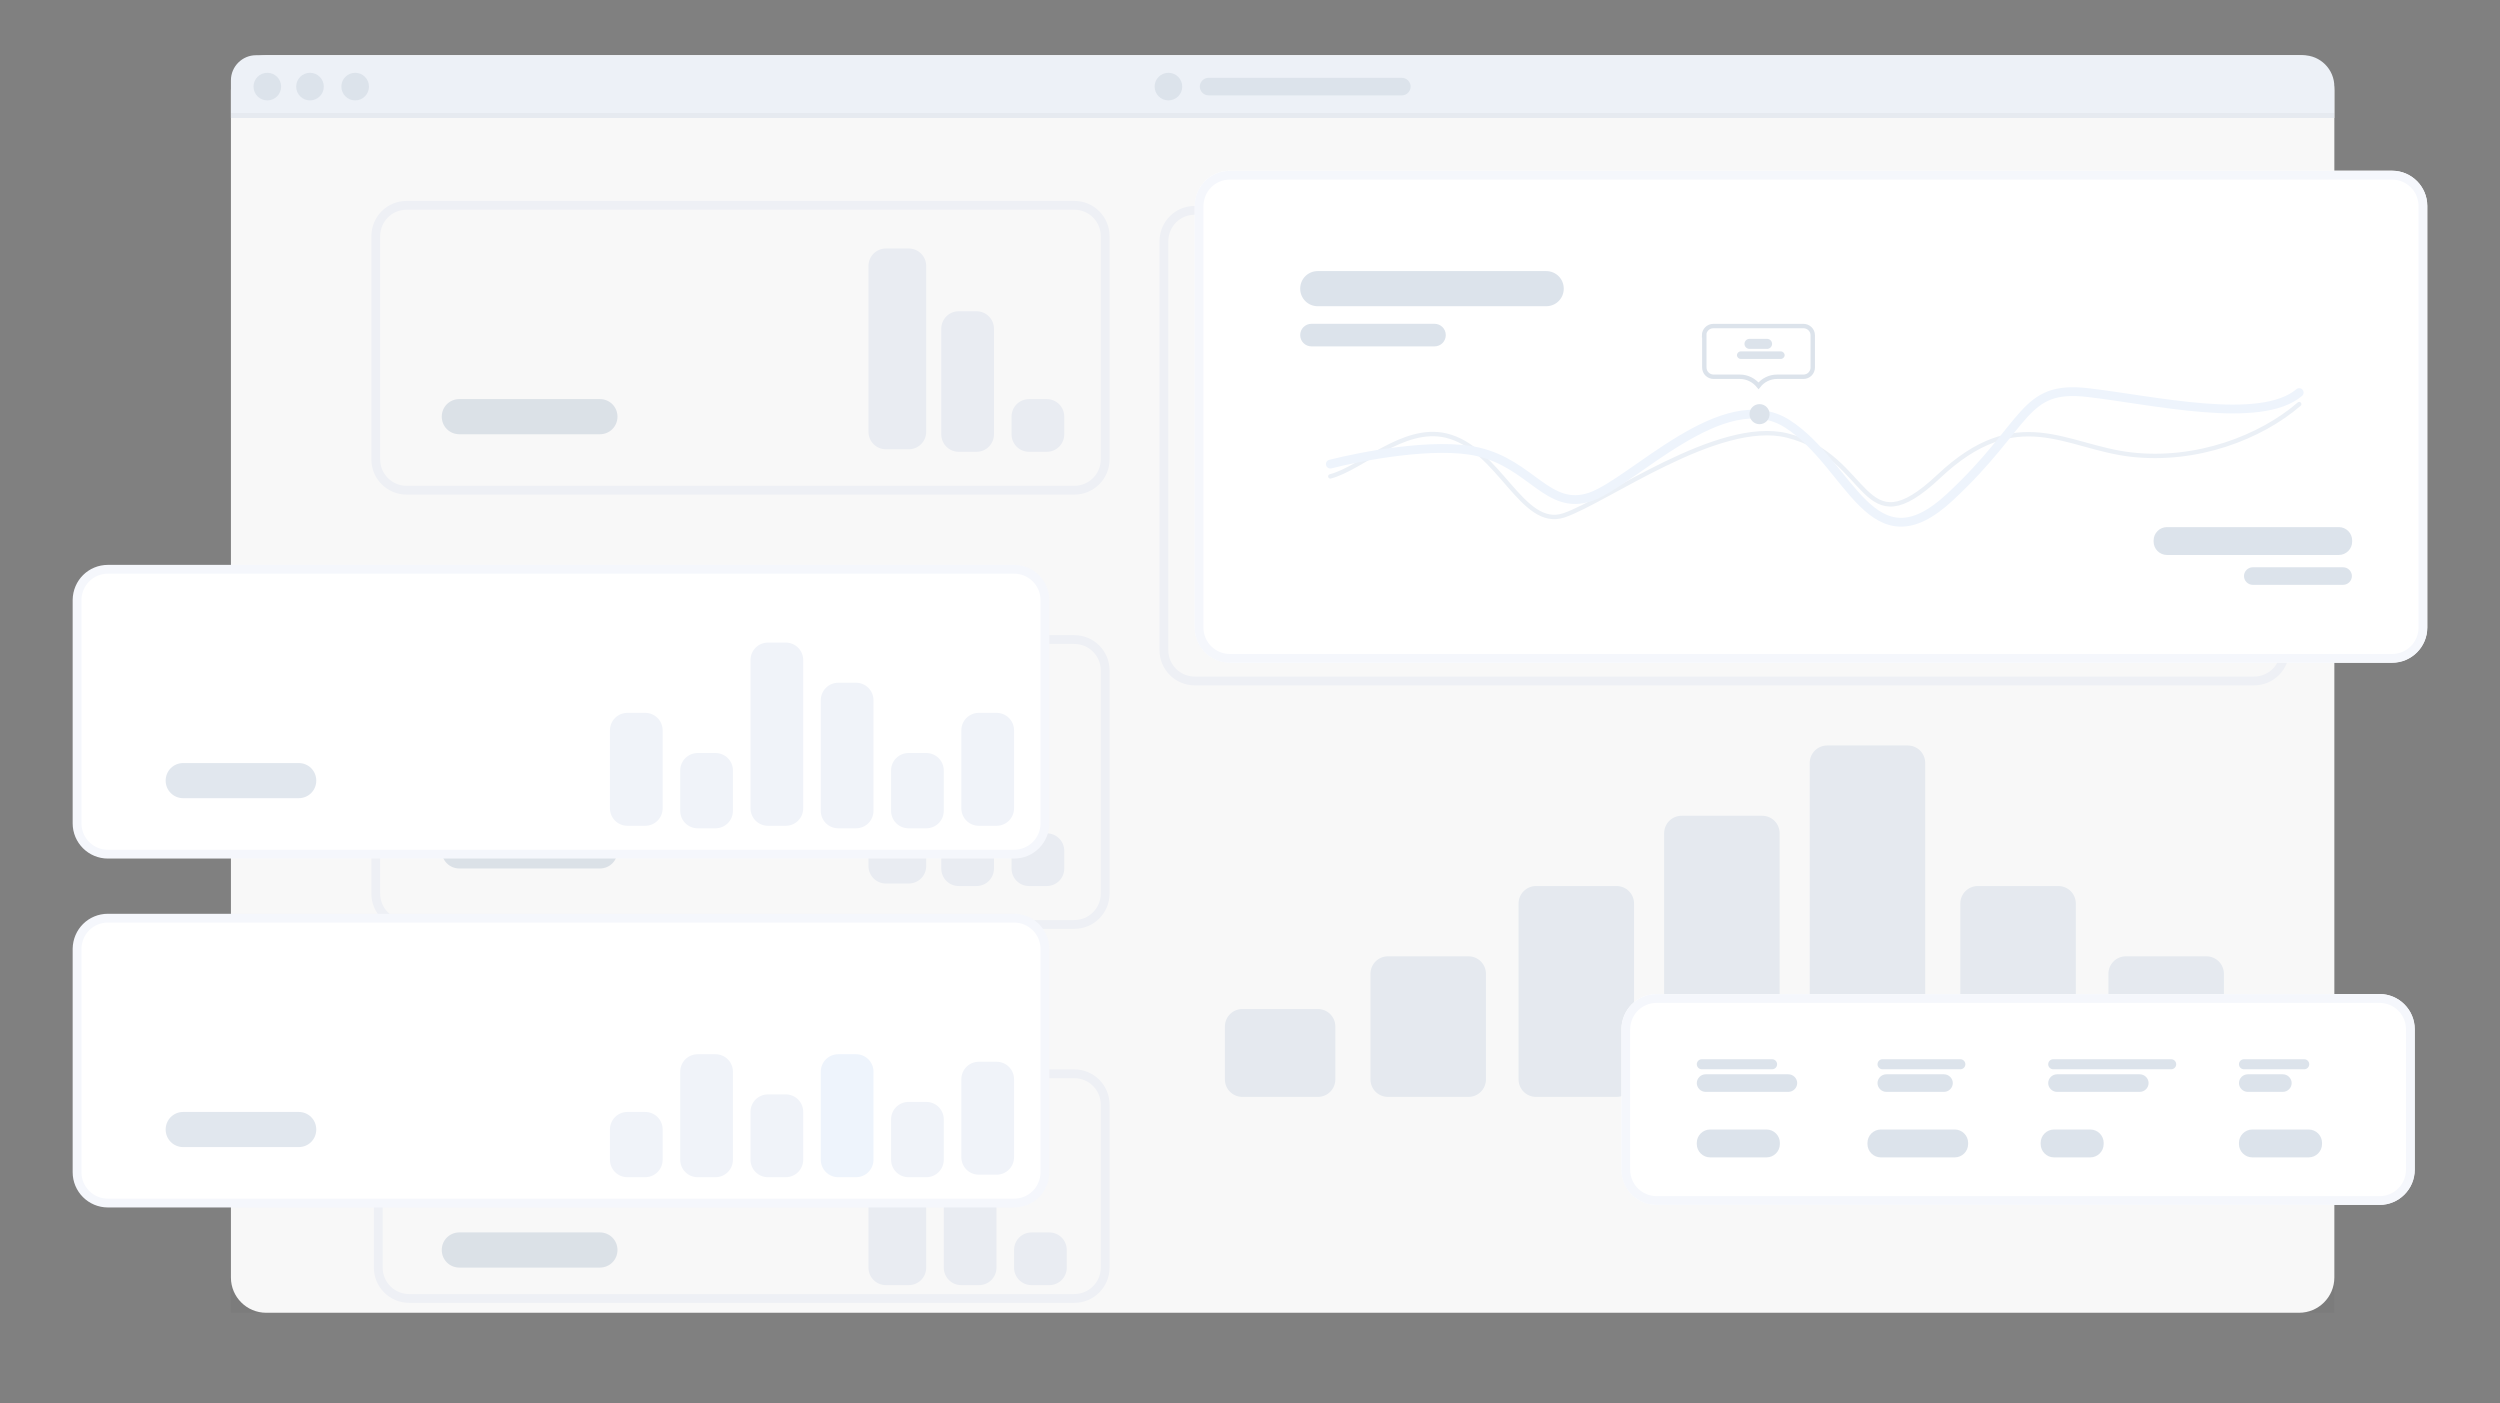 <?xml version="1.0" encoding="utf-8"?>
<!-- Generator: Adobe Illustrator 19.0.0, SVG Export Plug-In . SVG Version: 6.00 Build 0)  -->
<svg version="1.1" id="Layer_1" xmlns="http://www.w3.org/2000/svg" xmlns:xlink="http://www.w3.org/1999/xlink" x="0px" y="0px"
	 viewBox="489 -270 996 559" style="enable-background:new 489 -270 996 559;" xml:space="preserve">
<rect x="489" y="-270" width="996" height="559" fill="#808080" stroke="none"/>
<style type="text/css">
	.st0{fill:#FFFFFF;}
	.st1{fill:#FFFFFF;stroke:#F5F7FC;stroke-width:3.506;}
	.st2{fill:#E1E7EE;}
	.st3{fill:#F0F3F9;}
	.st4{fill:#EBF0F6;}
	.st5{fill:#EDF1F7;}
	.st6{fill:#DCE3EB;}
	.st7{fill-opacity:3.000000e-002;}
	.st8{fill:none;stroke:#F5F7FC;stroke-width:3.506;}
	.st9{fill:none;stroke:#EBF0F6;stroke-width:1.753;stroke-linecap:round;}
	.st10{fill:none;stroke:#EEF4FC;stroke-width:3.506;stroke-linecap:round;}
	.st11{fill:none;stroke:#DCE3EB;stroke-width:1.753;}
	.st12{fill:#EEF4FC;}
</style>
<g>
	<path class="st0" d="M595-248H1405c7.7,0,14,6.3,14,14V239c0,7.7-6.3,14-14,14H595c-7.7,0-14-6.3-14-14V-234
		C581-241.7,587.3-248,595-248z"/>
</g>
<path class="st1" d="M965-186.2H1387c6.8,0,12.3,5.5,12.3,12.3V-11c0,6.8-5.5,12.3-12.3,12.3H965c-6.8,0-12.3-5.5-12.3-12.3V-174
	C952.8-180.8,958.2-186.2,965-186.2z"/>
<path class="st1" d="M651-188.2H917c6.8,0,12.3,5.5,12.3,12.3V-87c0,6.8-5.5,12.3-12.3,12.3H651c-6.8,0-12.3-5.5-12.3-12.3V-176
	C638.8-182.8,644.2-188.2,651-188.2z"/>
<path class="st2" d="M672-111h56c3.9,0,7,3.1,7,7l0,0c0,3.9-3.1,7-7,7h-56c-3.9,0-7-3.1-7-7l0,0C665-107.9,668.1-111,672-111z"/>
<path class="st3" d="M842-171h9c3.9,0,7,3.1,7,7v66c0,3.9-3.1,7-7,7h-9c-3.9,0-7-3.1-7-7v-66C835-167.9,838.1-171,842-171z"/>
<path class="st3" d="M871-146h7c3.9,0,7,3.1,7,7v42c0,3.9-3.1,7-7,7h-7c-3.9,0-7-3.1-7-7v-42C864-142.9,867.1-146,871-146z"/>
<path class="st3" d="M899-111h7c3.9,0,7,3.1,7,7v7c0,3.9-3.1,7-7,7h-7c-3.9,0-7-3.1-7-7v-7C892-107.9,895.1-111,899-111z"/>
<path class="st1" d="M651-15.2H917c6.8,0,12.3,5.5,12.3,12.3V86c0,6.8-5.5,12.3-12.3,12.3H651c-6.8,0-12.3-5.5-12.3-12.3V-3
	C638.8-9.8,644.2-15.2,651-15.2z"/>
<path class="st2" d="M672,62h56c3.9,0,7,3.1,7,7l0,0c0,3.9-3.1,7-7,7h-56c-3.9,0-7-3.1-7-7l0,0C665,65.1,668.1,62,672,62z"/>
<path class="st3" d="M842,2h9c3.9,0,7,3.1,7,7v66c0,3.9-3.1,7-7,7h-9c-3.9,0-7-3.1-7-7V9C835,5.1,838.1,2,842,2z"/>
<path class="st3" d="M871,27h7c3.9,0,7,3.1,7,7v42c0,3.9-3.1,7-7,7h-7c-3.9,0-7-3.1-7-7V34C864,30.1,867.1,27,871,27z"/>
<path class="st3" d="M899,62h7c3.9,0,7,3.1,7,7v7c0,3.9-3.1,7-7,7h-7c-3.9,0-7-3.1-7-7v-7C892,65.1,895.1,62,899,62z"/>
<path class="st1" d="M652,157.8H917c6.8,0,12.3,5.5,12.3,12.3V235c0,6.8-5.5,12.3-12.3,12.3H652c-6.8,0-12.3-5.5-12.3-12.3V170
	C639.8,163.2,645.2,157.8,652,157.8z"/>
<path class="st2" d="M672,221h56c3.9,0,7,3.1,7,7l0,0c0,3.9-3.1,7-7,7h-56c-3.9,0-7-3.1-7-7l0,0C665,224.1,668.1,221,672,221z"/>
<path class="st3" d="M842,161h9c3.9,0,7,3.1,7,7v67c0,3.9-3.1,7-7,7h-9c-3.9,0-7-3.1-7-7v-67C835,164.1,838.1,161,842,161z"/>
<path class="st3" d="M872,186h7c3.9,0,7,3.1,7,7v42c0,3.9-3.1,7-7,7h-7c-3.9,0-7-3.1-7-7v-42C865,189.1,868.1,186,872,186z"/>
<path class="st3" d="M900,221h7c3.9,0,7,3.1,7,7v7c0,3.9-3.1,7-7,7h-7c-3.9,0-7-3.1-7-7v-7C893,224.1,896.1,221,900,221z"/>
<path class="st4" d="M984,132h30c3.9,0,7,3.1,7,7v21c0,3.9-3.1,7-7,7h-30c-3.9,0-7-3.1-7-7v-21C977,135.1,980.1,132,984,132z"/>
<path class="st4" d="M1042,111h32c3.9,0,7,3.1,7,7v42c0,3.9-3.1,7-7,7h-32c-3.9,0-7-3.1-7-7v-42C1035,114.1,1038.1,111,1042,111z"/>
<path class="st4" d="M1101,83h32c3.9,0,7,3.1,7,7v70c0,3.9-3.1,7-7,7h-32c-3.9,0-7-3.1-7-7V90C1094,86.1,1097.1,83,1101,83z"/>
<path class="st4" d="M1159,55h32c3.9,0,7,3.1,7,7v98c0,3.9-3.1,7-7,7h-32c-3.9,0-7-3.1-7-7V62C1152,58.1,1155.1,55,1159,55z"/>
<path class="st4" d="M1217,27h32c3.9,0,7,3.1,7,7v126c0,3.9-3.1,7-7,7h-32c-3.9,0-7-3.1-7-7V34C1210,30.1,1213.1,27,1217,27z"/>
<path class="st4" d="M1277,83h32c3.9,0,7,3.1,7,7v70c0,3.9-3.1,7-7,7h-32c-3.9,0-7-3.1-7-7V90C1270,86.1,1273.1,83,1277,83z"/>
<path class="st4" d="M1336,111h32c3.9,0,7,3.1,7,7v42c0,3.9-3.1,7-7,7h-32c-3.9,0-7-3.1-7-7v-42C1329,114.1,1332.1,111,1336,111z"/>
<path class="st5" d="M581-238c0-5.5,4.5-10,10-10h815.5c6.9,0,12.5,5.6,12.5,12.5v12.5H581V-238z"/>
<circle class="st6" cx="595.5" cy="-235.5" r="5.5"/>
<circle class="st6" cx="612.5" cy="-235.5" r="5.5"/>
<circle class="st6" cx="630.5" cy="-235.5" r="5.5"/>
<circle class="st6" cx="954.5" cy="-235.5" r="5.5"/>
<path class="st6" d="M970.5-239h77c1.9,0,3.5,1.6,3.5,3.5l0,0c0,1.9-1.6,3.5-3.5,3.5h-77c-1.9,0-3.5-1.6-3.5-3.5l0,0
	C967-237.4,968.6-239,970.5-239z"/>
<rect x="581" y="-225" class="st7" width="838" height="478"/>
<g>
	<path class="st0" d="M1149,126H1437c7.7,0,14,6.3,14,14V196c0,7.7-6.3,14-14,14H1149c-7.7,0-14-6.3-14-14V140
		C1135,132.3,1141.3,126,1149,126z"/>
	<path class="st8" d="M1149,127.8H1437c6.8,0,12.3,5.5,12.3,12.3V196c0,6.8-5.5,12.3-12.3,12.3H1149c-6.8,0-12.3-5.5-12.3-12.3V140
		C1136.8,133.2,1142.2,127.8,1149,127.8z"/>
</g>
<path class="st6" d="M1170.3,180h22.5c2.9,0,5.3,2.4,5.3,5.3v0.5c0,2.9-2.4,5.3-5.3,5.3h-22.5c-2.9,0-5.3-2.4-5.3-5.3v-0.5
	C1165,182.4,1167.4,180,1170.3,180z"/>
<path class="st6" d="M1168.5,158h33c1.9,0,3.5,1.6,3.5,3.5l0,0c0,1.9-1.6,3.5-3.5,3.5h-33c-1.9,0-3.5-1.6-3.5-3.5l0,0
	C1165,159.6,1166.6,158,1168.5,158z"/>
<path class="st6" d="M1240.5,158h23c1.9,0,3.5,1.6,3.5,3.5l0,0c0,1.9-1.6,3.5-3.5,3.5h-23c-1.9,0-3.5-1.6-3.5-3.5l0,0
	C1237,159.6,1238.6,158,1240.5,158z"/>
<path class="st6" d="M1308.5,158h33c1.9,0,3.5,1.6,3.5,3.5l0,0c0,1.9-1.6,3.5-3.5,3.5h-33c-1.9,0-3.5-1.6-3.5-3.5l0,0
	C1305,159.6,1306.6,158,1308.5,158z"/>
<path class="st6" d="M1384.5,158h14c1.9,0,3.5,1.6,3.5,3.5l0,0c0,1.9-1.6,3.5-3.5,3.5h-14c-1.9,0-3.5-1.6-3.5-3.5l0,0
	C1381,159.6,1382.6,158,1384.5,158z"/>
<path class="st6" d="M1167,152h28c1.1,0,2,0.9,2,2l0,0c0,1.1-0.9,2-2,2h-28c-1.1,0-2-0.9-2-2l0,0C1165,152.9,1165.9,152,1167,152z"
	/>
<path class="st6" d="M1239,152h31c1.1,0,2,0.9,2,2l0,0c0,1.1-0.9,2-2,2h-31c-1.1,0-2-0.9-2-2l0,0C1237,152.9,1237.9,152,1239,152z"
	/>
<path class="st6" d="M1307,152h47c1.1,0,2,0.9,2,2l0,0c0,1.1-0.9,2-2,2h-47c-1.1,0-2-0.9-2-2l0,0C1305,152.9,1305.9,152,1307,152z"
	/>
<path class="st6" d="M1383,152h24c1.1,0,2,0.9,2,2l0,0c0,1.1-0.9,2-2,2h-24c-1.1,0-2-0.9-2-2l0,0C1381,152.9,1381.9,152,1383,152z"
	/>
<path class="st6" d="M1238.3,180h29.5c2.9,0,5.3,2.4,5.3,5.3v0.5c0,2.9-2.4,5.3-5.3,5.3h-29.5c-2.9,0-5.3-2.4-5.3-5.3v-0.5
	C1233,182.4,1235.4,180,1238.3,180z"/>
<path class="st6" d="M1307.3,180h14.5c2.9,0,5.3,2.4,5.3,5.3v0.5c0,2.9-2.4,5.3-5.3,5.3h-14.5c-2.9,0-5.3-2.4-5.3-5.3v-0.5
	C1302,182.4,1304.4,180,1307.3,180z"/>
<path class="st6" d="M1386.3,180h22.5c2.9,0,5.3,2.4,5.3,5.3v0.5c0,2.9-2.4,5.3-5.3,5.3h-22.5c-2.9,0-5.3-2.4-5.3-5.3v-0.5
	C1381,182.4,1383.4,180,1386.3,180z"/>
<g>
	<path class="st0" d="M979-202H1442c7.7,0,14,6.3,14,14V-20c0,7.7-6.3,14-14,14H979c-7.7,0-14-6.3-14-14V-188
		C965-195.7,971.3-202,979-202z"/>
	<path class="st8" d="M979-200.2H1442c6.8,0,12.3,5.5,12.3,12.3V-20c0,6.8-5.5,12.3-12.3,12.3H979c-6.8,0-12.3-5.5-12.3-12.3V-188
		C966.8-194.8,972.2-200.2,979-200.2z"/>
</g>
<path class="st9" d="M1019-80.2c12.5-3.3,29-20.2,46-16.3c21.3,4.9,30.3,37.5,47.1,31.8c16.8-5.7,61.5-38.6,88.9-31.8
	c33.8,8.3,29,45.8,60.4,16.3c31.4-29.6,50.5-11.7,76.6-8.7c26.1,3,51.6-6.8,67-20.1"/>
<path class="st10" d="M1019-85.1c12.5-3.2,41.8-8.8,58.8-4.9c21.3,4.9,27.9,23.6,44.7,18c16.8-5.6,53.2-45.3,78.5-29.2
	s33.5,58.5,64.9,29.2c31.4-29.2,28.7-44.6,54.8-41.6c26.1,3,68.9,13.1,84.3,0"/>
<circle class="st6" cx="1190" cy="-105" r="4"/>
<path class="st11" d="M1167.9-136.4c0-2,1.6-3.7,3.7-3.7h35.9c2,0,3.7,1.6,3.7,3.7v12.8c0,2-1.6,3.7-3.7,3.7H1197
	c-2.9,0-5.6,1.3-7.4,3.6c0,0,0,0,0,0c0,0,0,0,0,0s0,0,0,0c0,0,0,0,0,0c-1.8-2.2-4.5-3.6-7.4-3.6h-10.5c-2,0-3.7-1.6-3.7-3.7V-136.4z
	"/>
<path class="st6" d="M1014-162h91c3.9,0,7,3.1,7,7l0,0c0,3.9-3.1,7-7,7h-91c-3.9,0-7-3.1-7-7l0,0C1007-158.9,1010.1-162,1014-162z"
	/>
<path class="st6" d="M1352.3-60h68.5c2.9,0,5.3,2.4,5.3,5.3v0.5c0,2.9-2.4,5.3-5.3,5.3h-68.5c-2.9,0-5.3-2.4-5.3-5.3v-0.5
	C1347-57.6,1349.4-60,1352.3-60z"/>
<path class="st6" d="M1011.5-141h49c2.5,0,4.5,2,4.5,4.5l0,0c0,2.5-2,4.5-4.5,4.5h-49c-2.5,0-4.5-2-4.5-4.5l0,0
	C1007-139,1009-141,1011.5-141z"/>
<path class="st6" d="M1386.5-44h36c1.9,0,3.5,1.6,3.5,3.5l0,0c0,1.9-1.6,3.5-3.5,3.5h-36c-1.9,0-3.5-1.6-3.5-3.5l0,0
	C1383-42.4,1384.6-44,1386.5-44z"/>
<path class="st6" d="M1182.5-130h16c0.8,0,1.5,0.7,1.5,1.5l0,0c0,0.8-0.7,1.5-1.5,1.5h-16c-0.8,0-1.5-0.7-1.5-1.5l0,0
	C1181-129.3,1181.7-130,1182.5-130z"/>
<path class="st6" d="M1186-135h7c1.1,0,2,0.9,2,2l0,0c0,1.1-0.9,2-2,2h-7c-1.1,0-2-0.9-2-2l0,0C1184-134.1,1184.9-135,1186-135z"/>
<g>
	<path class="st1" d="M532-43.2H893c6.8,0,12.3,5.5,12.3,12.3V58c0,6.8-5.5,12.3-12.3,12.3H532c-6.8,0-12.3-5.5-12.3-12.3V-31
		C519.8-37.8,525.2-43.2,532-43.2z"/>
	<path class="st2" d="M562,34h46c3.9,0,7,3.1,7,7l0,0c0,3.9-3.1,7-7,7h-46c-3.9,0-7-3.1-7-7l0,0C555,37.1,558.1,34,562,34z"/>
	<path class="st3" d="M739,14h7c3.9,0,7,3.1,7,7v31c0,3.9-3.1,7-7,7h-7c-3.9,0-7-3.1-7-7V21C732,17.1,735.1,14,739,14z"/>
	<path class="st3" d="M767,30h7c3.9,0,7,3.1,7,7v16c0,3.9-3.1,7-7,7h-7c-3.9,0-7-3.1-7-7V37C760,33.1,763.1,30,767,30z"/>
	<path class="st3" d="M795-14h7c3.9,0,7,3.1,7,7v59c0,3.9-3.1,7-7,7h-7c-3.9,0-7-3.1-7-7V-7C788-10.9,791.1-14,795-14z"/>
	<path class="st3" d="M823,2h7c3.9,0,7,3.1,7,7v44c0,3.9-3.1,7-7,7h-7c-3.9,0-7-3.1-7-7V9C816,5.1,819.1,2,823,2z"/>
	<path class="st3" d="M851,30h7c3.9,0,7,3.1,7,7v16c0,3.9-3.1,7-7,7h-7c-3.9,0-7-3.1-7-7V37C844,33.1,847.1,30,851,30z"/>
	<path class="st3" d="M879,14h7c3.9,0,7,3.1,7,7v31c0,3.9-3.1,7-7,7h-7c-3.9,0-7-3.1-7-7V21C872,17.1,875.1,14,879,14z"/>
</g>
<g>
	<path class="st1" d="M532,95.8H893c6.8,0,12.3,5.5,12.3,12.3V197c0,6.8-5.5,12.3-12.3,12.3H532c-6.8,0-12.3-5.5-12.3-12.3V108
		C519.8,101.2,525.2,95.8,532,95.8z"/>
	<path class="st2" d="M562,173h46c3.9,0,7,3.1,7,7l0,0c0,3.9-3.1,7-7,7h-46c-3.9,0-7-3.1-7-7l0,0C555,176.1,558.1,173,562,173z"/>
	<path class="st3" d="M739,173h7c3.9,0,7,3.1,7,7v12c0,3.9-3.1,7-7,7h-7c-3.9,0-7-3.1-7-7v-12C732,176.1,735.1,173,739,173z"/>
	<path class="st3" d="M767,150h7c3.9,0,7,3.1,7,7v35c0,3.9-3.1,7-7,7h-7c-3.9,0-7-3.1-7-7v-35C760,153.1,763.1,150,767,150z"/>
	<path class="st3" d="M795,166h7c3.9,0,7,3.1,7,7v19c0,3.9-3.1,7-7,7h-7c-3.9,0-7-3.1-7-7v-19C788,169.1,791.1,166,795,166z"/>
	<path class="st12" d="M823,150h7c3.9,0,7,3.1,7,7v35c0,3.9-3.1,7-7,7h-7c-3.9,0-7-3.1-7-7v-35C816,153.1,819.1,150,823,150z"/>
	<path class="st3" d="M851,169h7c3.9,0,7,3.1,7,7v16c0,3.9-3.1,7-7,7h-7c-3.9,0-7-3.1-7-7v-16C844,172.1,847.1,169,851,169z"/>
	<path class="st3" d="M879,153h7c3.9,0,7,3.1,7,7v31c0,3.9-3.1,7-7,7h-7c-3.9,0-7-3.1-7-7v-31C872,156.1,875.1,153,879,153z"/>
</g>
</svg>
